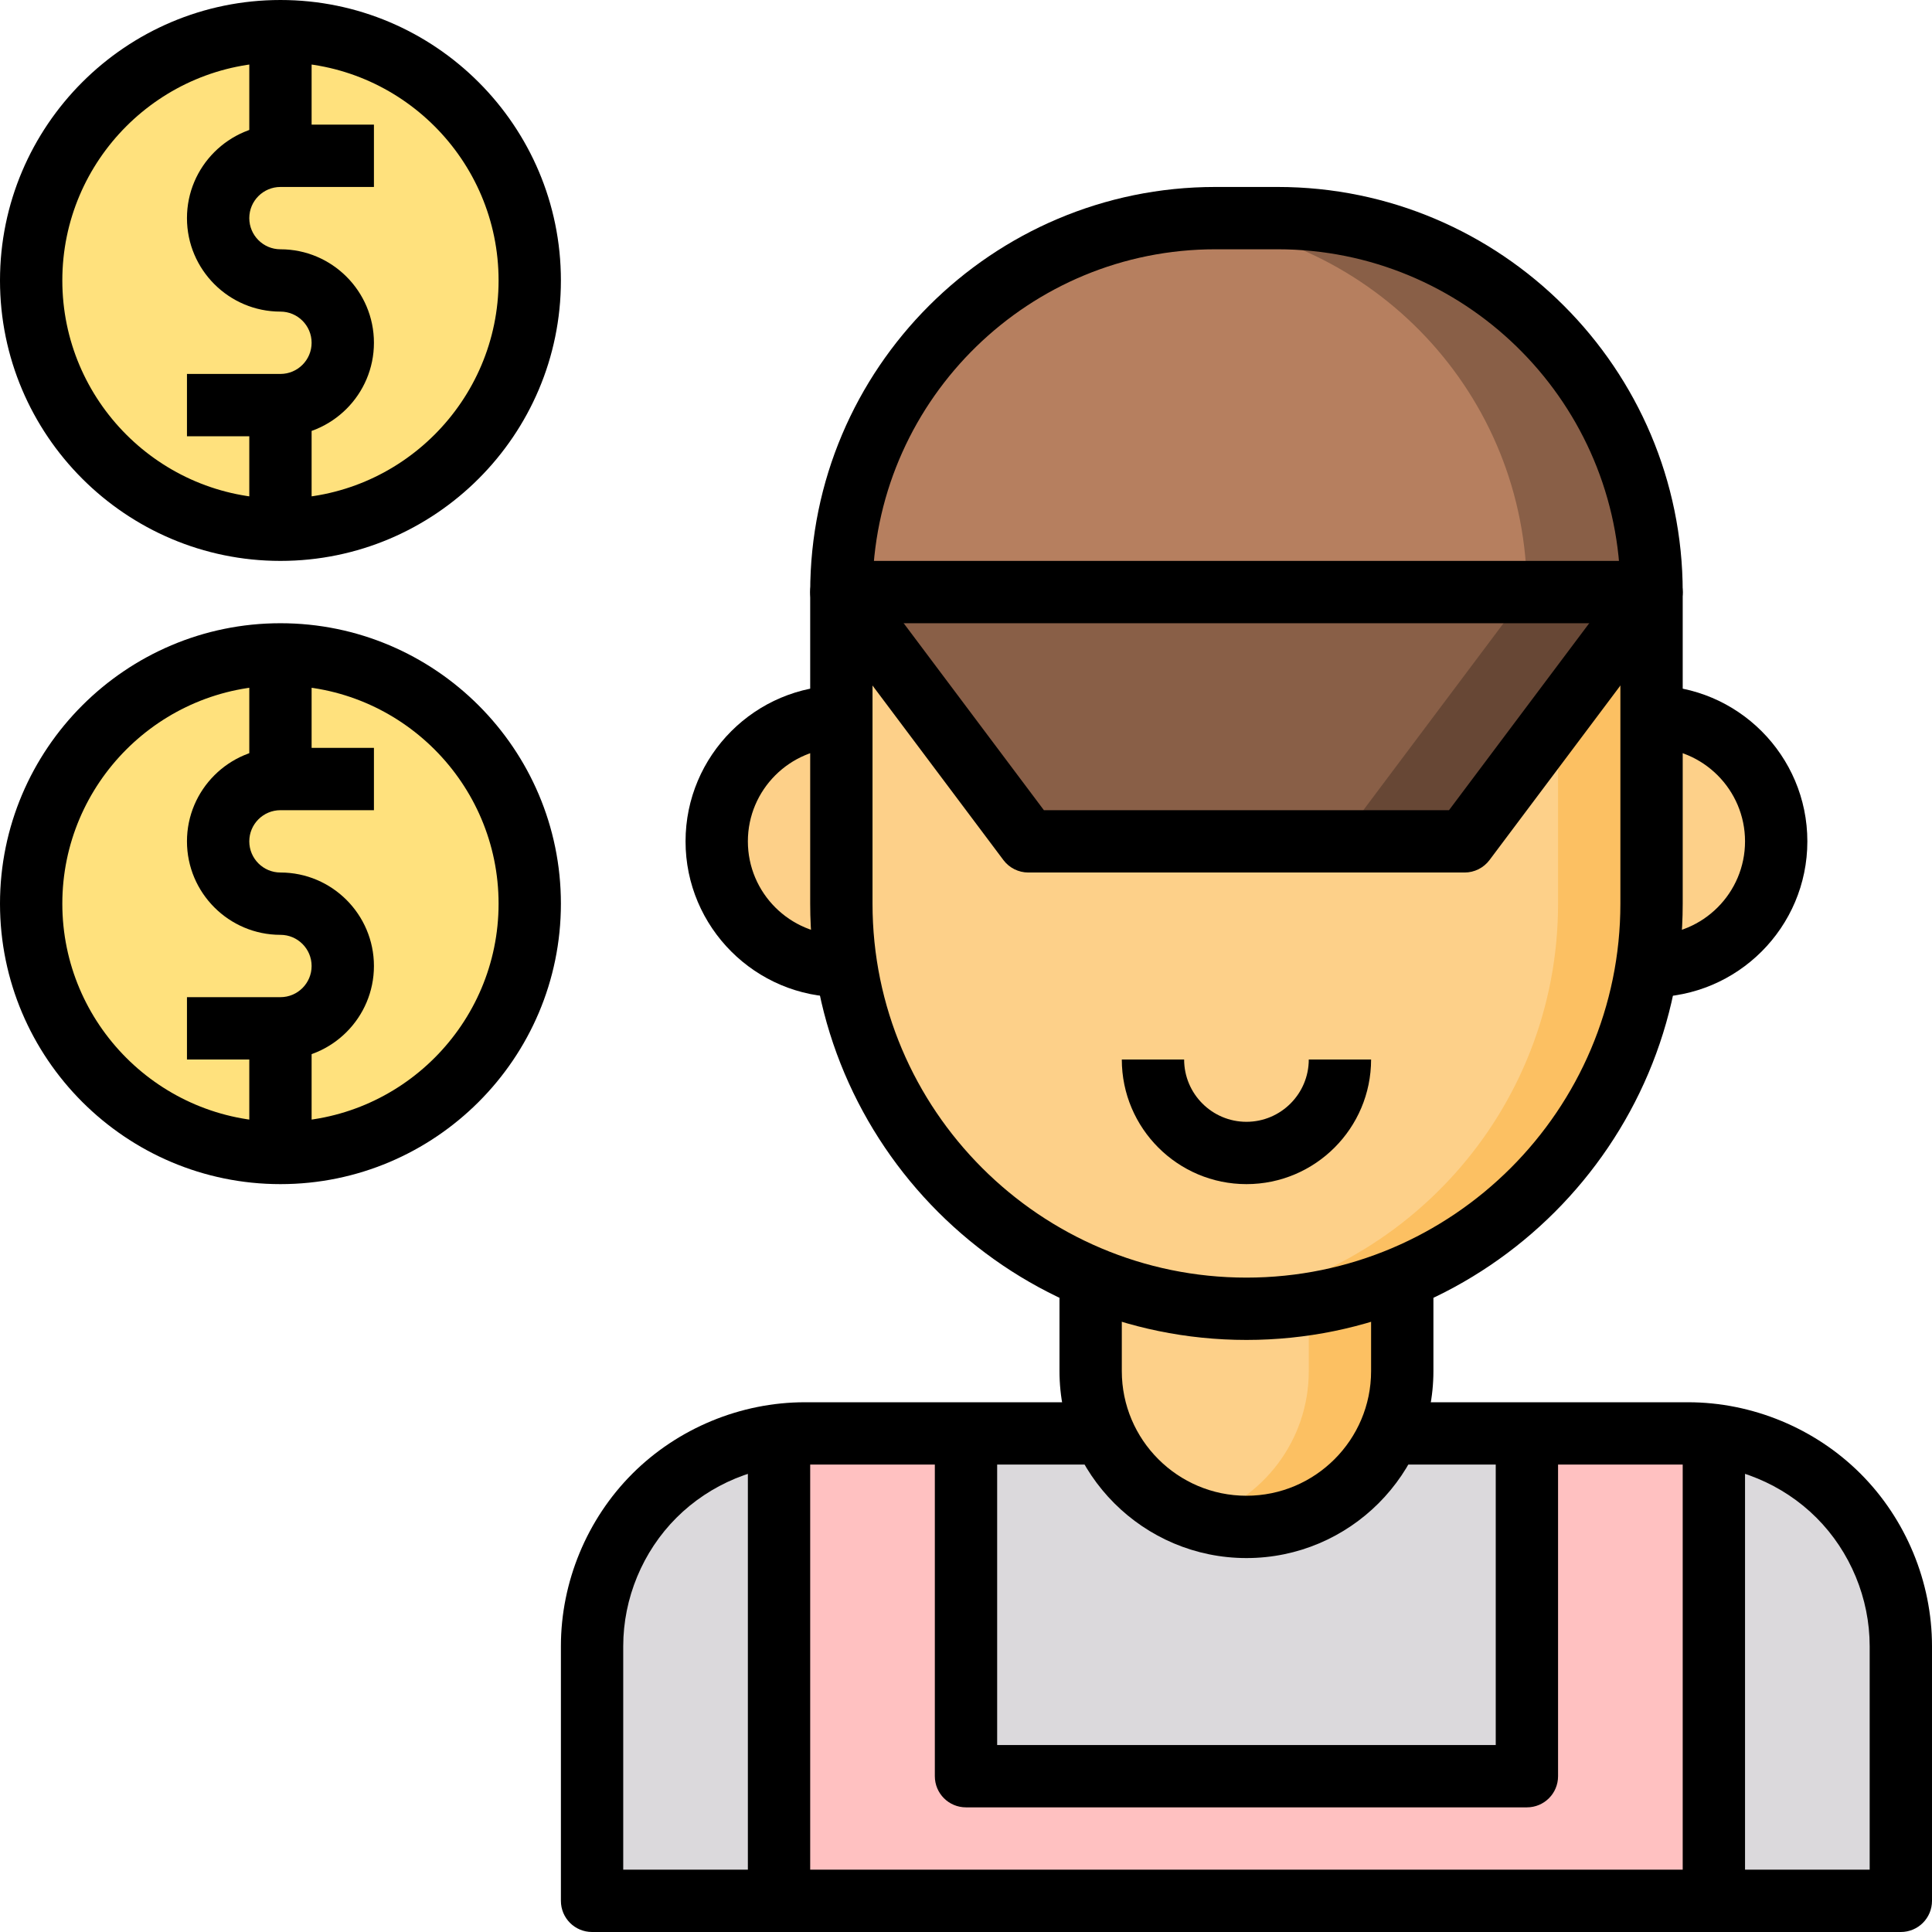 <svg height="496pt" viewBox="0 0 496 496" width="496pt" xmlns="http://www.w3.org/2000/svg"><path d="m280 368h-73.375c-14.488 0-28.387 5.754-38.625 16-10.246 10.246-16 24.137-16 38.625v65.375h336v-65.375c0-14.488-5.754-28.387-16-38.625-10.246-10.246-24.137-16-38.625-16h-73.375" fill="#dbd9dc"/><path d="m200 488v-120h48v88h144v-88h48v120zm0 0" fill="#ffc1c1"/><path d="m280 328v24c0 22.09 17.91 40 40 40s40-17.91 40-40v-24" fill="#fcc062"/><g fill="#fdd089"><path d="m308 389.969c16.184-5.121 28-20.082 28-37.969v-24h-56v24c0 17.879 11.816 32.84 28 37.969zm0 0"/><path d="m216 248c-17.672 0-32-14.328-32-32s14.328-32 32-32"/><path d="m424 184c17.672 0 32 14.328 32 32s-14.328 32-32 32"/></g><path d="m424 152v80c0 57.441-46.559 104-104 104s-104-46.559-104-104v-80zm0 0" fill="#fcc062"/><path d="m308 335.258c51.777-5.961 92-49.883 92-103.258v-80h-184v80c0 53.375 40.223 97.297 92 103.258zm0 0" fill="#fdd089"/><path d="m424 152-48 64h-112l-48-64c0-53.016 42.984-96 96-96h16c53.016 0 96 42.984 96 96zm0 0" fill="#674735"/><path d="m304 56.398c-49.266 4.082-88 45.281-88 95.602l48 64h80l48-64c0-50.32-38.734-91.52-88-95.602zm0 0" fill="#895f47"/><path d="m216 152h208c0-53.016-42.984-96-96-96h-16c-53.016 0-96 42.984-96 96zm0 0" fill="#895f47"/><path d="m302.863 56.465c-48.727 4.598-86.863 45.598-86.863 95.535h176c0-50.688-39.344-91.992-89.137-95.535zm0 0" fill="#b67f5f"/><path d="m136 232c0 35.348-28.652 64-64 64s-64-28.652-64-64 28.652-64 64-64 64 28.652 64 64zm0 0" fill="#ffe17d"/><path d="m136 72c0 35.348-28.652 64-64 64s-64-28.652-64-64 28.652-64 64-64 64 28.652 64 64zm0 0" fill="#ffe17d"/><path d="m488 496h-336c-4.426 0-8-3.574-8-8v-65.375c0-16.488 6.688-32.625 18.344-44.281s27.801-18.344 44.281-18.344h73.375v16h-73.375c-12.273 0-24.289 4.977-32.969 13.656s-13.656 20.695-13.656 32.969v57.375h320v-57.375c0-12.273-4.977-24.289-13.656-32.969s-20.695-13.656-32.969-13.656h-73.375v-16h73.375c16.488 0 32.625 6.688 44.281 18.344s18.344 27.801 18.344 44.281v65.375c0 4.426-3.574 8-8 8zm0 0"/><path d="m192 368h16v120h-16zm0 0"/><path d="m432 368h16v120h-16zm0 0"/><path d="m392 464h-144c-4.426 0-8-3.574-8-8v-88h16v80h128v-80h16v88c0 4.426-3.574 8-8 8zm0 0"/><path d="m320 400c-26.473 0-48-21.527-48-48v-24h16v24c0 17.648 14.352 32 32 32s32-14.352 32-32v-24h16v24c0 26.473-21.527 48-48 48zm0 0"/><path d="m424 256v-16c13.23 0 24-10.77 24-24s-10.77-24-24-24v-16c22.055 0 40 17.945 40 40s-17.945 40-40 40zm0 0"/><path d="m216 256c-22.055 0-40-17.945-40-40s17.945-40 40-40v16c-13.23 0-24 10.77-24 24s10.77 24 24 24zm0 0"/><path d="m320 344c-61.762 0-112-50.238-112-112v-80c0-4.426 3.574-8 8-8h208c4.426 0 8 3.574 8 8v80c0 61.762-50.238 112-112 112zm-96-184v72c0 52.938 43.062 96 96 96s96-43.062 96-96v-72zm0 0"/><path d="m376 224h-112c-2.512 0-4.887-1.184-6.398-3.199l-48-64c-1.043-1.387-1.602-3.066-1.602-4.801 0-57.344 46.656-104 104-104h16c57.344 0 104 46.656 104 104 0 1.734-.559 3.414-1.602 4.801l-48 64c-1.512 2.016-3.887 3.199-6.398 3.199zm-108-16h104l43.961-58.617c-1.387-47.32-40.312-85.383-87.961-85.383h-16c-47.648 0-86.574 38.062-87.961 85.383zm0 0"/><path d="m320 304c-17.648 0-32-14.352-32-32h16c0 8.824 7.176 16 16 16s16-7.176 16-16h16c0 17.648-14.352 32-32 32zm0 0"/><path d="m72 112h-24v-16h24c4.414 0 8-3.586 8-8s-3.586-8-8-8c-13.23 0-24-10.77-24-24s10.77-24 24-24h24v16h-24c-4.414 0-8 3.586-8 8s3.586 8 8 8c13.23 0 24 10.77 24 24s-10.77 24-24 24zm0 0"/><path d="m72 144c-39.703 0-72-32.297-72-72s32.297-72 72-72 72 32.297 72 72-32.297 72-72 72zm0-128c-30.871 0-56 25.129-56 56s25.129 56 56 56 56-25.129 56-56-25.129-56-56-56zm0 0"/><path d="m64 8h16v32h-16zm0 0"/><path d="m64 104h16v32h-16zm0 0"/><path d="m72 272h-24v-16h24c4.414 0 8-3.586 8-8s-3.586-8-8-8c-13.23 0-24-10.77-24-24s10.77-24 24-24h24v16h-24c-4.414 0-8 3.586-8 8s3.586 8 8 8c13.23 0 24 10.77 24 24s-10.77 24-24 24zm0 0"/><path d="m72 304c-39.703 0-72-32.297-72-72s32.297-72 72-72 72 32.297 72 72-32.297 72-72 72zm0-128c-30.871 0-56 25.129-56 56s25.129 56 56 56 56-25.129 56-56-25.129-56-56-56zm0 0"/><path d="m64 168h16v32h-16zm0 0"/><path d="m64 264h16v32h-16zm0 0"/></svg>